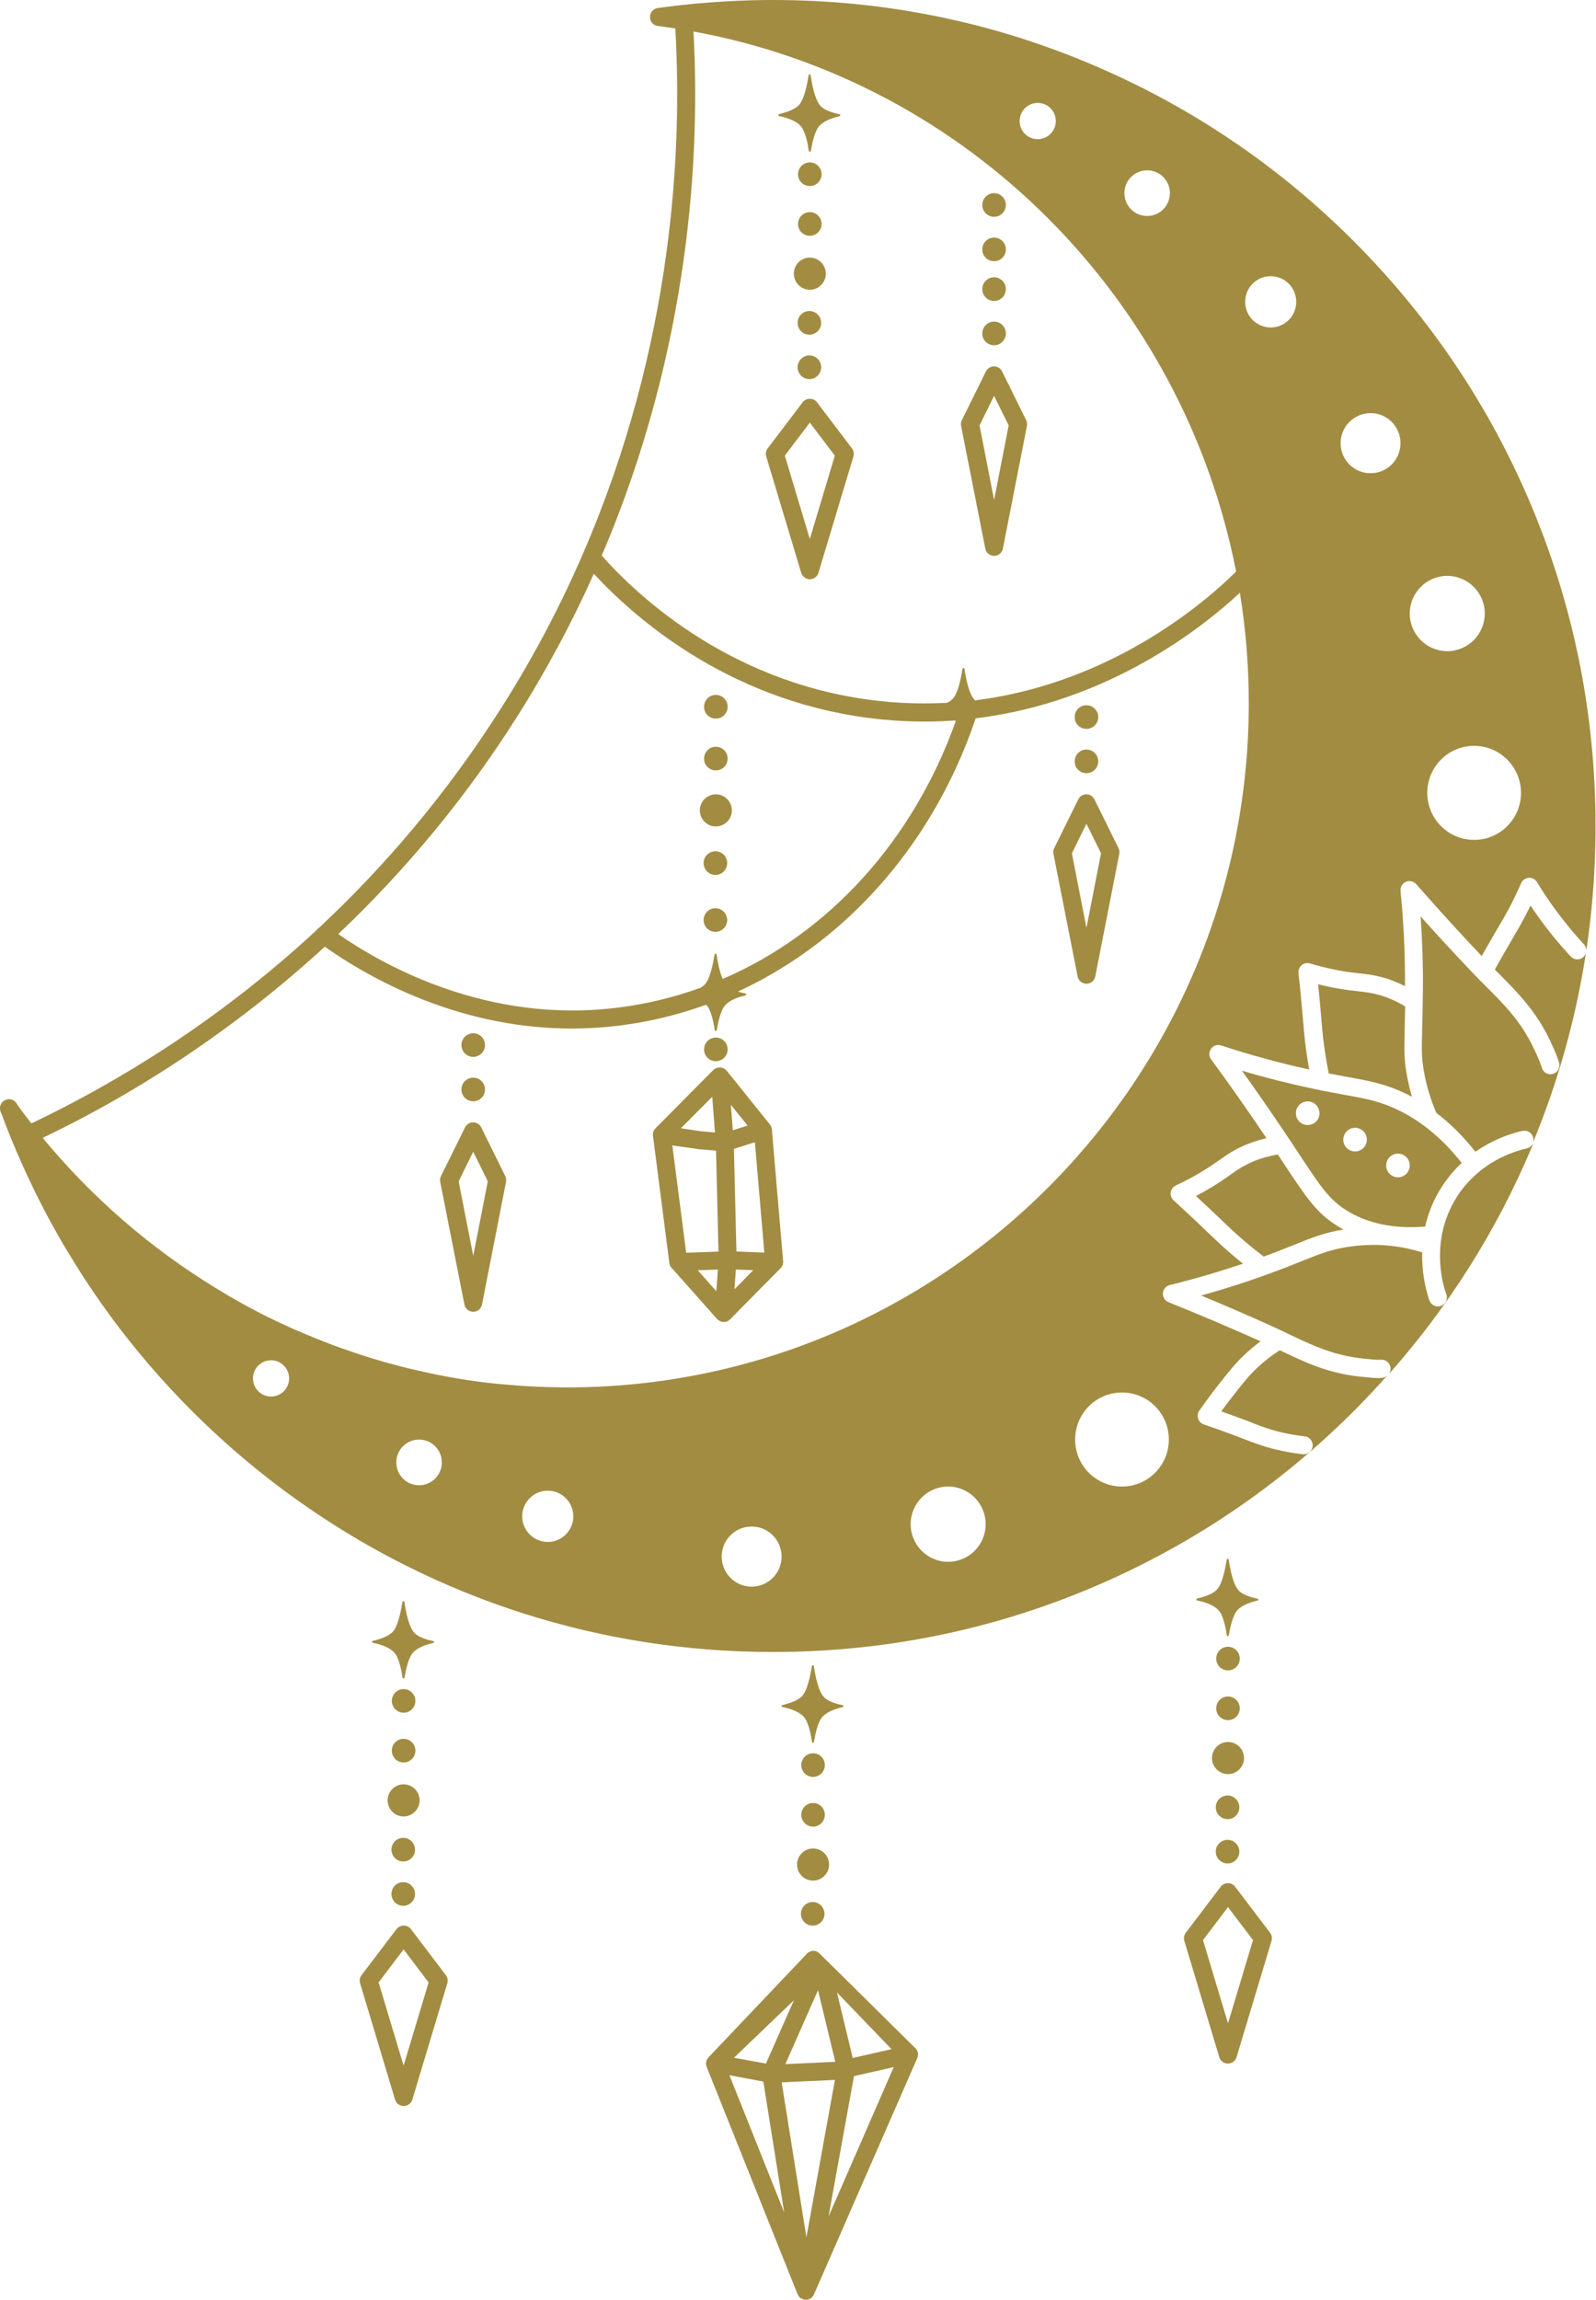 <svg width="59" height="85" viewBox="0 0 59 85" fill="none" xmlns="http://www.w3.org/2000/svg">
<g clip-path="url(#clip0_448_11510)">
<path d="M48.854 37.748C48.874 37.991 48.89 38.168 48.917 38.398C48.967 38.819 49.033 39.246 49.12 39.673C49.389 39.726 49.625 39.769 49.841 39.809C50.596 39.946 51.091 40.04 51.733 40.313C51.889 40.38 52.045 40.457 52.198 40.537C52.118 40.267 52.055 39.996 52.005 39.719C51.902 39.136 51.909 38.845 51.929 37.981C51.935 37.761 51.939 37.504 51.945 37.197C51.603 36.99 51.244 36.837 50.882 36.747C50.636 36.684 50.446 36.664 50.207 36.637C49.994 36.614 49.755 36.587 49.419 36.527C49.186 36.487 48.957 36.437 48.727 36.377C48.747 36.577 48.767 36.78 48.787 36.98C48.817 37.321 48.837 37.558 48.854 37.748Z" fill="#A28C41"/>
<path d="M51.467 40.927C50.895 40.68 50.453 40.6 49.718 40.467C49.392 40.407 49.02 40.34 48.561 40.243C47.673 40.056 46.786 39.833 45.911 39.573C46.443 40.316 46.962 41.064 47.464 41.811C47.67 42.115 47.85 42.388 48.009 42.632C48.824 43.863 49.126 44.323 49.764 44.727C50.549 45.224 51.533 45.427 52.683 45.334C52.78 44.914 52.939 44.477 53.192 44.04C53.441 43.613 53.731 43.266 54.036 42.982C53.288 42.031 52.424 41.337 51.467 40.927ZM48.342 41.581C48.099 41.581 47.906 41.384 47.906 41.144C47.906 40.9 48.102 40.707 48.342 40.707C48.584 40.707 48.777 40.904 48.777 41.144C48.78 41.384 48.584 41.581 48.342 41.581ZM50.094 42.558C49.851 42.558 49.658 42.361 49.658 42.121C49.658 41.878 49.854 41.684 50.094 41.684C50.336 41.684 50.529 41.881 50.529 42.121C50.529 42.361 50.333 42.558 50.094 42.558ZM51.679 43.513C51.437 43.513 51.244 43.316 51.244 43.075C51.244 42.832 51.44 42.638 51.679 42.638C51.922 42.638 52.115 42.835 52.115 43.075C52.115 43.319 51.919 43.513 51.679 43.513Z" fill="#A28C41"/>
<path d="M47.457 43.002C47.388 42.899 47.314 42.785 47.238 42.669C46.816 42.739 46.42 42.865 46.068 43.049C45.842 43.166 45.685 43.276 45.489 43.416C45.316 43.539 45.117 43.679 44.828 43.856C44.625 43.98 44.419 44.096 44.209 44.203C44.359 44.34 44.505 44.48 44.655 44.617C44.901 44.847 45.07 45.01 45.21 45.144C45.386 45.314 45.516 45.437 45.685 45.591C46.011 45.884 46.357 46.171 46.716 46.442C46.733 46.435 46.749 46.428 46.766 46.425C47.185 46.271 47.524 46.135 47.823 46.015C48.491 45.744 48.98 45.551 49.665 45.441C49.578 45.394 49.492 45.344 49.412 45.294C48.654 44.814 48.278 44.243 47.457 43.002Z" fill="#A28C41"/>
<path d="M0.638 40.83C0.605 40.747 0.542 40.687 0.465 40.654C0.462 40.654 0.462 40.654 0.459 40.65C0.442 40.644 0.426 40.637 0.406 40.633C0.399 40.633 0.392 40.633 0.386 40.63C0.372 40.627 0.356 40.623 0.342 40.623C0.332 40.623 0.319 40.623 0.309 40.627C0.299 40.627 0.289 40.627 0.279 40.63C0.259 40.633 0.236 40.64 0.216 40.647C0.196 40.654 0.18 40.663 0.16 40.673C0.153 40.677 0.15 40.68 0.143 40.687C0.133 40.694 0.123 40.7 0.113 40.71C0.106 40.717 0.1 40.72 0.093 40.727C0.086 40.733 0.08 40.74 0.073 40.75C0.066 40.757 0.06 40.767 0.053 40.774C0.05 40.777 0.05 40.78 0.047 40.787C0.023 40.827 0.007 40.87 0 40.917V40.92C0 40.934 0 40.95 0 40.967C0 40.98 0 40.997 0.003 41.01C0.003 41.01 0.003 41.01 0.003 41.014C0.01 41.06 0.023 41.104 0.047 41.144C0.509 42.395 1.054 43.613 1.672 44.79C1.672 44.794 1.676 44.794 1.676 44.797C1.762 44.964 1.852 45.127 1.942 45.291C1.945 45.297 1.951 45.307 1.955 45.314C2.041 45.471 2.131 45.631 2.221 45.788C2.231 45.804 2.241 45.818 2.247 45.834C2.334 45.984 2.42 46.131 2.51 46.278C2.527 46.305 2.54 46.328 2.557 46.352C2.64 46.488 2.723 46.625 2.809 46.762C2.832 46.798 2.856 46.832 2.876 46.869C2.955 46.995 3.035 47.119 3.115 47.246C3.145 47.292 3.178 47.342 3.211 47.389C3.285 47.499 3.358 47.609 3.431 47.719C3.477 47.786 3.521 47.849 3.567 47.916C3.63 48.006 3.694 48.1 3.757 48.19C3.82 48.276 3.883 48.363 3.946 48.453C3.996 48.52 4.043 48.59 4.092 48.657C4.205 48.81 4.322 48.964 4.438 49.117C6.297 51.542 8.497 53.667 10.981 55.439C16.14 59.115 22.224 61.057 28.571 61.057C32.677 61.057 36.663 60.25 40.413 58.658C44.036 57.12 47.288 54.919 50.084 52.116C50.499 51.699 50.901 51.269 51.294 50.828C51.237 50.885 51.157 50.925 51.071 50.929C51.014 50.932 50.971 50.932 50.928 50.932C50.805 50.932 50.712 50.922 50.513 50.902L50.34 50.885C50.336 50.885 50.333 50.885 50.326 50.885C49.096 50.762 48.229 50.345 47.311 49.904C47.311 49.904 47.311 49.904 47.308 49.904C47.002 50.101 46.716 50.325 46.46 50.568C46.151 50.862 45.945 51.125 45.572 51.602C45.426 51.786 45.286 51.976 45.147 52.163C45.38 52.246 45.612 52.33 45.845 52.416C46.071 52.5 46.231 52.563 46.357 52.613C46.526 52.68 46.639 52.723 46.789 52.773C47.195 52.91 47.627 53.007 48.072 53.067C48.126 53.074 48.179 53.08 48.232 53.087C48.415 53.107 48.544 53.274 48.525 53.454C48.505 53.624 48.362 53.751 48.195 53.751C48.182 53.751 48.172 53.751 48.159 53.748C47.903 53.718 47.654 53.678 47.407 53.627C47.121 53.568 46.846 53.494 46.576 53.404C46.41 53.347 46.284 53.301 46.111 53.234C45.985 53.184 45.828 53.124 45.606 53.04C45.24 52.904 44.867 52.77 44.502 52.647C44.402 52.613 44.326 52.533 44.292 52.433C44.259 52.333 44.276 52.223 44.336 52.136C44.558 51.816 44.798 51.496 45.04 51.185C45.423 50.698 45.652 50.408 45.995 50.081C46.184 49.901 46.387 49.734 46.6 49.574C45.489 49.077 44.346 48.59 43.199 48.13C43.066 48.076 42.979 47.943 42.989 47.796C42.999 47.653 43.102 47.529 43.242 47.496C44.153 47.272 45.06 47.005 45.951 46.705C45.699 46.505 45.456 46.298 45.223 46.088C45.044 45.925 44.914 45.801 44.731 45.628C44.592 45.494 44.425 45.334 44.183 45.104C43.92 44.857 43.651 44.607 43.385 44.363C43.302 44.286 43.262 44.176 43.278 44.066C43.295 43.956 43.368 43.859 43.468 43.813C43.807 43.656 44.143 43.479 44.462 43.282C44.735 43.115 44.921 42.985 45.087 42.869C45.296 42.722 45.476 42.592 45.745 42.455C46.078 42.285 46.437 42.155 46.819 42.068C46.164 41.094 45.476 40.113 44.771 39.152C44.685 39.035 44.685 38.875 44.771 38.759C44.858 38.642 45.007 38.592 45.144 38.639C46.207 38.989 47.301 39.289 48.398 39.529C48.335 39.179 48.282 38.825 48.242 38.478C48.215 38.238 48.199 38.055 48.179 37.808C48.162 37.618 48.142 37.384 48.112 37.05C48.079 36.687 48.039 36.323 48.002 35.966C47.989 35.856 48.036 35.746 48.119 35.673C48.205 35.599 48.322 35.576 48.428 35.609C48.784 35.716 49.153 35.806 49.525 35.873C49.838 35.93 50.067 35.953 50.267 35.976C50.523 36.003 50.742 36.03 51.031 36.103C51.34 36.18 51.643 36.297 51.939 36.447C51.945 35.276 51.892 34.095 51.773 32.931C51.759 32.787 51.839 32.65 51.972 32.59C52.105 32.533 52.258 32.567 52.354 32.677C53.145 33.581 53.96 34.475 54.775 35.336C54.947 35.029 55.12 34.729 55.29 34.435L55.4 34.252C55.539 34.018 55.639 33.848 55.772 33.598C55.938 33.284 56.091 32.964 56.231 32.644C56.281 32.53 56.39 32.453 56.513 32.443C56.64 32.433 56.756 32.497 56.819 32.603C57.022 32.941 57.245 33.271 57.474 33.588C57.667 33.851 57.87 34.108 58.079 34.362C58.232 34.545 58.392 34.725 58.551 34.899C58.678 35.032 58.668 35.246 58.535 35.369C58.402 35.496 58.189 35.486 58.066 35.352C58.029 35.312 57.993 35.269 57.953 35.229C57.59 34.832 57.248 34.412 56.935 33.981C56.816 33.815 56.696 33.644 56.58 33.471C56.507 33.618 56.434 33.764 56.357 33.911C56.217 34.172 56.108 34.358 55.971 34.592L55.865 34.775C55.662 35.119 55.459 35.476 55.26 35.836C55.303 35.88 55.346 35.926 55.39 35.966C56.091 36.67 56.753 37.334 57.275 38.405C57.291 38.438 57.308 38.468 57.321 38.502C57.507 38.902 57.56 39.039 57.634 39.272C57.687 39.449 57.59 39.636 57.414 39.689C57.238 39.743 57.052 39.646 56.999 39.469C56.992 39.449 56.985 39.429 56.979 39.409C56.922 39.236 56.872 39.115 56.716 38.782C56.237 37.761 55.626 37.147 54.914 36.437C54.735 36.257 54.548 36.07 54.362 35.873C53.744 35.222 53.126 34.552 52.517 33.871C52.58 34.782 52.61 35.703 52.6 36.61C52.594 37.211 52.584 37.651 52.574 38.005C52.554 38.839 52.547 39.089 52.64 39.609C52.733 40.13 52.886 40.64 53.096 41.13C53.614 41.524 54.096 42.005 54.542 42.568C55.154 42.141 55.752 41.934 56.101 41.841C56.171 41.821 56.234 41.808 56.284 41.798C56.463 41.758 56.64 41.874 56.679 42.055C56.693 42.118 56.686 42.181 56.666 42.238C58.202 38.525 58.983 34.589 58.983 30.532C58.983 26.412 58.179 22.412 56.593 18.649C55.06 15.012 52.866 11.75 50.074 8.944C47.281 6.142 44.026 3.94 40.403 2.402C36.669 0.807 32.683 0 28.577 0C27.464 0 26.347 0.063 25.24 0.183H25.236C25.233 0.183 25.23 0.183 25.23 0.183C24.924 0.217 24.615 0.254 24.312 0.297C24.305 0.297 24.299 0.3 24.289 0.304C24.279 0.307 24.269 0.307 24.259 0.31C24.256 0.31 24.252 0.314 24.249 0.314C24.242 0.317 24.232 0.32 24.226 0.324C24.219 0.327 24.216 0.327 24.209 0.33C24.206 0.334 24.202 0.334 24.199 0.337C24.189 0.344 24.179 0.35 24.169 0.357H24.166C24.159 0.364 24.152 0.367 24.146 0.374C24.136 0.38 24.129 0.39 24.119 0.397C24.113 0.404 24.106 0.41 24.103 0.417C24.103 0.417 24.103 0.417 24.103 0.42C24.096 0.43 24.089 0.437 24.083 0.447C24.079 0.454 24.073 0.46 24.069 0.467L24.066 0.47C24.059 0.48 24.056 0.49 24.053 0.5C24.049 0.51 24.046 0.52 24.043 0.53C24.04 0.54 24.036 0.554 24.036 0.564C24.036 0.57 24.033 0.577 24.033 0.584C24.033 0.587 24.033 0.59 24.033 0.594C24.033 0.604 24.033 0.617 24.033 0.627C24.033 0.637 24.033 0.651 24.033 0.664C24.033 0.667 24.033 0.671 24.033 0.674C24.033 0.681 24.036 0.687 24.036 0.694C24.036 0.701 24.04 0.707 24.04 0.714C24.04 0.721 24.043 0.724 24.043 0.731C24.046 0.741 24.049 0.751 24.053 0.761C24.056 0.771 24.063 0.781 24.066 0.791C24.073 0.801 24.079 0.811 24.086 0.821C24.093 0.827 24.096 0.837 24.103 0.844L24.106 0.847C24.113 0.854 24.119 0.864 24.126 0.871C24.129 0.874 24.133 0.877 24.139 0.881C24.143 0.884 24.146 0.887 24.146 0.887C24.152 0.891 24.159 0.897 24.166 0.901C24.169 0.904 24.172 0.904 24.176 0.907C24.179 0.911 24.183 0.911 24.186 0.914C24.189 0.917 24.196 0.921 24.199 0.921C24.206 0.924 24.212 0.927 24.219 0.931C24.222 0.934 24.229 0.934 24.232 0.937C24.236 0.937 24.236 0.941 24.239 0.941C24.246 0.944 24.252 0.947 24.259 0.947C24.269 0.951 24.279 0.954 24.292 0.954H24.296C24.302 0.954 24.309 0.957 24.315 0.957C24.532 0.984 24.748 1.018 24.964 1.051C25.216 5.361 24.937 12.64 21.556 20.45V20.453C20.742 22.335 19.748 24.247 18.537 26.155C16.483 29.394 14.172 32.066 11.819 34.268C11.779 34.292 11.742 34.322 11.716 34.362C11.712 34.365 11.712 34.368 11.709 34.372C8.015 37.798 4.222 40.063 1.16 41.521C0.981 41.294 0.808 41.064 0.638 40.83ZM56.227 29.304C56.227 30.265 55.453 31.042 54.495 31.042C53.538 31.042 52.763 30.265 52.763 29.304C52.763 28.343 53.538 27.566 54.495 27.566C55.449 27.566 56.227 28.343 56.227 29.304ZM53.501 21.284C54.266 21.284 54.888 21.908 54.888 22.675C54.888 23.443 54.266 24.067 53.501 24.067C52.737 24.067 52.115 23.443 52.115 22.675C52.115 21.908 52.737 21.284 53.501 21.284ZM50.666 15.269C51.277 15.269 51.773 15.766 51.773 16.38C51.773 16.994 51.277 17.491 50.666 17.491C50.054 17.491 49.558 16.994 49.558 16.38C49.558 15.766 50.057 15.269 50.666 15.269ZM10.02 51.616C9.651 51.616 9.352 51.316 9.352 50.945C9.352 50.575 9.651 50.275 10.02 50.275C10.389 50.275 10.688 50.575 10.688 50.945C10.688 51.316 10.389 51.616 10.02 51.616ZM15.492 54.895C15.027 54.895 14.651 54.518 14.651 54.051C14.651 53.584 15.027 53.207 15.492 53.207C15.958 53.207 16.333 53.584 16.333 54.051C16.333 54.515 15.958 54.895 15.492 54.895ZM20.25 56.99C19.728 56.99 19.305 56.567 19.305 56.043C19.305 55.519 19.728 55.095 20.25 55.095C20.771 55.095 21.194 55.519 21.194 56.043C21.194 56.563 20.771 56.99 20.25 56.99ZM27.786 58.642C27.174 58.642 26.679 58.145 26.679 57.531C26.679 56.917 27.174 56.42 27.786 56.42C28.398 56.42 28.893 56.917 28.893 57.531C28.893 58.145 28.398 58.642 27.786 58.642ZM35.05 57.724C34.286 57.724 33.664 57.1 33.664 56.333C33.664 55.566 34.286 54.942 35.05 54.942C35.815 54.942 36.437 55.566 36.437 56.333C36.437 57.104 35.815 57.724 35.05 57.724ZM43.209 53.204C43.209 54.165 42.434 54.942 41.477 54.942C40.519 54.942 39.745 54.165 39.745 53.204C39.745 52.243 40.519 51.466 41.477 51.466C42.434 51.466 43.209 52.243 43.209 53.204ZM46.975 10.208C47.497 10.208 47.919 10.632 47.919 11.156C47.919 11.68 47.497 12.103 46.975 12.103C46.453 12.103 46.031 11.68 46.031 11.156C46.028 10.632 46.453 10.208 46.975 10.208ZM42.407 6.295C42.873 6.295 43.248 6.672 43.248 7.139C43.248 7.606 42.873 7.983 42.407 7.983C41.942 7.983 41.566 7.606 41.566 7.139C41.566 6.672 41.942 6.295 42.407 6.295ZM38.361 3.803C38.73 3.803 39.03 4.103 39.03 4.474C39.03 4.844 38.73 5.144 38.361 5.144C37.992 5.144 37.693 4.844 37.693 4.474C37.693 4.103 37.992 3.803 38.361 3.803ZM25.635 1.164C35.828 3.029 43.734 11.082 45.695 21.124C44.711 22.105 41.211 25.241 36.044 25.885C35.812 25.661 35.705 25.057 35.655 24.72C35.649 24.68 35.589 24.677 35.582 24.72C35.526 25.057 35.416 25.648 35.2 25.848C35.147 25.898 35.084 25.938 35.01 25.975C34.272 26.015 33.504 26.005 32.71 25.928C27.181 25.398 23.634 22.098 22.244 20.534C25.566 12.764 25.878 5.528 25.635 1.164ZM19.099 26.515C20.223 24.74 21.167 22.962 21.952 21.207C23.524 22.905 27.141 26.068 32.647 26.595C33.165 26.645 33.674 26.669 34.173 26.669C34.558 26.669 34.937 26.655 35.31 26.629C35.316 26.639 35.323 26.649 35.33 26.659C33.744 31.102 30.619 34.502 26.716 36.183C26.593 35.906 26.526 35.523 26.49 35.279C26.483 35.239 26.423 35.236 26.416 35.279C26.36 35.616 26.25 36.206 26.034 36.407C25.994 36.443 25.948 36.477 25.898 36.507C24.904 36.867 23.867 37.117 22.796 37.247C18.029 37.834 14.202 35.703 12.504 34.522C15.03 32.13 17.238 29.451 19.099 26.515ZM9.186 37.364C10.163 36.61 11.107 35.816 12.008 34.989C13.115 35.773 14.362 36.447 15.632 36.944C17.454 37.658 19.302 38.015 21.144 38.015C21.722 38.015 22.301 37.978 22.879 37.908C23.983 37.771 25.063 37.511 26.104 37.134C26.107 37.137 26.111 37.137 26.111 37.141C26.29 37.327 26.38 37.788 26.423 38.075C26.43 38.115 26.49 38.118 26.496 38.075C26.546 37.788 26.639 37.327 26.822 37.137C27.015 36.937 27.347 36.84 27.557 36.79C27.593 36.78 27.593 36.727 27.557 36.72C27.477 36.704 27.377 36.68 27.281 36.647C28.611 36.033 29.864 35.222 31.004 34.228C33.298 32.23 35.047 29.578 36.068 26.549C41.001 25.951 44.482 23.169 45.835 21.908C46.051 23.239 46.164 24.6 46.164 25.988C46.164 39.933 34.857 51.279 20.961 51.279C20.835 51.279 20.712 51.279 20.585 51.276C20.549 51.276 20.512 51.272 20.476 51.272C20.389 51.269 20.299 51.269 20.213 51.266C20.16 51.266 20.107 51.262 20.053 51.259C19.984 51.255 19.91 51.256 19.841 51.252C19.781 51.249 19.724 51.245 19.665 51.242C19.598 51.239 19.535 51.236 19.468 51.232C19.402 51.229 19.335 51.222 19.269 51.219C19.212 51.215 19.152 51.212 19.096 51.206C19.026 51.199 18.956 51.192 18.883 51.189C18.83 51.185 18.777 51.179 18.724 51.175C18.651 51.169 18.577 51.162 18.504 51.156C18.454 51.149 18.404 51.145 18.355 51.142C18.285 51.135 18.212 51.125 18.142 51.119C18.089 51.112 18.039 51.109 17.986 51.102C17.912 51.092 17.843 51.082 17.77 51.075C17.72 51.069 17.67 51.062 17.617 51.055C17.54 51.045 17.467 51.035 17.39 51.022C17.344 51.015 17.297 51.009 17.247 51.002C17.171 50.992 17.095 50.979 17.018 50.965C16.972 50.959 16.928 50.952 16.882 50.942C16.805 50.929 16.726 50.915 16.649 50.902C16.606 50.895 16.563 50.889 16.52 50.879C16.44 50.865 16.357 50.849 16.277 50.832C16.237 50.825 16.197 50.819 16.157 50.809C16.074 50.792 15.991 50.775 15.904 50.755C15.868 50.748 15.831 50.742 15.795 50.732C15.712 50.715 15.625 50.695 15.542 50.675C15.505 50.668 15.472 50.658 15.436 50.652C15.349 50.632 15.266 50.612 15.18 50.592C15.146 50.582 15.11 50.575 15.077 50.568C14.99 50.545 14.9 50.525 14.814 50.502C14.784 50.495 14.751 50.485 14.721 50.478C14.631 50.455 14.541 50.431 14.452 50.405C14.422 50.398 14.392 50.388 14.365 50.382C14.275 50.355 14.182 50.331 14.093 50.305C14.066 50.298 14.039 50.288 14.013 50.281C13.92 50.255 13.83 50.228 13.737 50.198C13.71 50.191 13.687 50.181 13.66 50.175C13.567 50.145 13.474 50.115 13.378 50.085C13.354 50.078 13.331 50.071 13.308 50.061C13.215 50.031 13.118 49.998 13.025 49.968C13.002 49.961 12.982 49.955 12.959 49.944C12.863 49.911 12.766 49.878 12.67 49.844C12.65 49.838 12.63 49.831 12.61 49.824C12.513 49.791 12.417 49.754 12.321 49.718C12.304 49.711 12.284 49.704 12.267 49.698C12.168 49.661 12.071 49.624 11.972 49.584C11.955 49.578 11.938 49.571 11.922 49.564C11.822 49.524 11.726 49.487 11.626 49.447C11.609 49.441 11.596 49.434 11.579 49.427C11.479 49.387 11.38 49.344 11.28 49.304C11.267 49.297 11.254 49.294 11.24 49.287C11.137 49.244 11.037 49.2 10.938 49.157C10.928 49.154 10.914 49.147 10.904 49.144C10.801 49.1 10.702 49.054 10.602 49.007C10.592 49.004 10.582 48.997 10.572 48.994C10.469 48.947 10.366 48.897 10.263 48.85C10.256 48.847 10.246 48.844 10.239 48.84C10.136 48.79 10.033 48.74 9.93 48.69C9.924 48.687 9.917 48.683 9.907 48.68C9.804 48.63 9.701 48.577 9.598 48.523C9.591 48.52 9.585 48.517 9.581 48.513C9.478 48.46 9.372 48.407 9.269 48.35C9.265 48.346 9.259 48.346 9.255 48.343C9.149 48.286 9.046 48.23 8.943 48.173C8.94 48.17 8.936 48.17 8.933 48.166C8.827 48.11 8.723 48.05 8.62 47.989C8.617 47.989 8.614 47.986 8.614 47.986C8.507 47.926 8.404 47.866 8.301 47.803L8.298 47.799C8.192 47.736 8.089 47.676 7.982 47.609C5.579 46.145 3.408 44.273 1.579 42.055C4.255 40.774 6.809 39.196 9.186 37.364Z" fill="#A28C41"/>
<path d="M56.44 42.445C56.304 42.475 56.061 42.538 55.769 42.658C55.449 42.789 55.07 42.989 54.701 43.289C54.698 43.292 54.698 43.296 54.695 43.296C54.695 43.296 54.691 43.296 54.691 43.299C54.362 43.569 54.036 43.919 53.774 44.373C53.166 45.417 53.182 46.468 53.292 47.145C53.348 47.489 53.431 47.739 53.468 47.839C53.531 48.013 53.441 48.203 53.269 48.266C53.232 48.28 53.192 48.286 53.156 48.286C53.019 48.286 52.893 48.203 52.843 48.066C52.826 48.026 52.806 47.963 52.783 47.879C52.69 47.569 52.557 46.992 52.574 46.288C51.939 46.091 51.018 45.904 49.828 46.085C49.189 46.181 48.747 46.358 48.079 46.628C47.776 46.752 47.431 46.889 47.002 47.045C46.151 47.359 45.28 47.639 44.402 47.883C45.246 48.23 46.081 48.593 46.899 48.96C47.145 49.07 47.384 49.184 47.614 49.294C48.518 49.728 49.299 50.101 50.419 50.215L50.592 50.231C50.752 50.248 50.825 50.255 50.901 50.258C50.948 50.258 50.995 50.258 51.061 50.255C51.244 50.248 51.4 50.392 51.407 50.575C51.41 50.662 51.38 50.739 51.33 50.802C53.544 48.306 55.323 45.491 56.623 42.408C56.646 42.355 56.666 42.305 56.686 42.252C56.63 42.348 56.547 42.422 56.44 42.445Z" fill="#A28C41"/>
<path d="M46.49 59.089C46.294 59.049 46.001 58.969 45.828 58.822C45.586 58.612 45.472 57.988 45.423 57.644C45.416 57.604 45.356 57.601 45.349 57.644C45.293 57.981 45.183 58.572 44.967 58.772C44.788 58.938 44.465 59.032 44.256 59.082C44.219 59.092 44.219 59.145 44.256 59.152C44.478 59.199 44.841 59.295 45.04 59.506C45.22 59.693 45.31 60.153 45.353 60.44C45.359 60.48 45.419 60.483 45.426 60.44C45.476 60.153 45.569 59.693 45.752 59.502C45.944 59.302 46.277 59.205 46.486 59.155C46.53 59.152 46.53 59.095 46.49 59.089Z" fill="#A28C41"/>
<path d="M45.38 66.361C45.137 66.361 44.944 66.558 44.944 66.798C44.944 67.042 45.14 67.235 45.38 67.235C45.622 67.235 45.815 67.039 45.815 66.798C45.815 66.558 45.619 66.361 45.38 66.361Z" fill="#A28C41"/>
<path d="M45.38 67.999C45.137 67.999 44.944 68.196 44.944 68.436C44.944 68.68 45.14 68.873 45.38 68.873C45.622 68.873 45.815 68.677 45.815 68.436C45.815 68.196 45.619 67.999 45.38 67.999Z" fill="#A28C41"/>
<path d="M45.396 64.383C45.07 64.383 44.804 64.65 44.804 64.977C44.804 65.304 45.07 65.571 45.396 65.571C45.722 65.571 45.988 65.304 45.988 64.977C45.988 64.65 45.722 64.383 45.396 64.383Z" fill="#A28C41"/>
<path d="M45.396 63.576C45.639 63.576 45.831 63.379 45.831 63.139C45.831 62.895 45.635 62.702 45.396 62.702C45.153 62.702 44.961 62.898 44.961 63.139C44.957 63.379 45.153 63.576 45.396 63.576Z" fill="#A28C41"/>
<path d="M45.396 61.737C45.639 61.737 45.831 61.541 45.831 61.3C45.831 61.057 45.635 60.864 45.396 60.864C45.153 60.864 44.961 61.06 44.961 61.3C44.957 61.541 45.153 61.737 45.396 61.737Z" fill="#A28C41"/>
<path d="M31.154 63.025C30.958 62.985 30.662 62.905 30.492 62.758C30.25 62.548 30.137 61.924 30.087 61.581C30.08 61.541 30.02 61.537 30.014 61.581C29.957 61.918 29.847 62.508 29.631 62.708C29.452 62.875 29.129 62.968 28.92 63.019C28.883 63.029 28.883 63.082 28.92 63.089C29.142 63.135 29.505 63.232 29.704 63.442C29.884 63.629 29.974 64.09 30.017 64.376C30.023 64.416 30.083 64.42 30.09 64.376C30.14 64.09 30.233 63.629 30.416 63.439C30.609 63.242 30.941 63.142 31.151 63.092C31.194 63.089 31.194 63.032 31.154 63.025Z" fill="#A28C41"/>
<path d="M30.043 70.298C29.801 70.298 29.608 70.495 29.608 70.735C29.608 70.975 29.804 71.172 30.043 71.172C30.286 71.172 30.479 70.975 30.479 70.735C30.479 70.495 30.283 70.298 30.043 70.298Z" fill="#A28C41"/>
<path d="M30.057 68.32C29.731 68.32 29.465 68.587 29.465 68.913C29.465 69.24 29.731 69.507 30.057 69.507C30.383 69.507 30.649 69.24 30.649 68.913C30.649 68.587 30.383 68.32 30.057 68.32Z" fill="#A28C41"/>
<path d="M30.057 67.512C30.299 67.512 30.492 67.315 30.492 67.075C30.492 66.832 30.296 66.638 30.057 66.638C29.814 66.638 29.621 66.835 29.621 67.075C29.621 67.315 29.817 67.512 30.057 67.512Z" fill="#A28C41"/>
<path d="M30.057 65.674C30.299 65.674 30.492 65.477 30.492 65.237C30.492 64.993 30.296 64.8 30.057 64.8C29.814 64.8 29.621 64.997 29.621 65.237C29.621 65.477 29.817 65.674 30.057 65.674Z" fill="#A28C41"/>
<path d="M46.952 71.436L45.659 69.731C45.596 69.647 45.499 69.601 45.393 69.601C45.29 69.601 45.19 69.651 45.127 69.731L43.834 71.436C43.77 71.519 43.751 71.632 43.781 71.732L45.074 76.033C45.117 76.173 45.247 76.269 45.393 76.269C45.539 76.269 45.669 76.173 45.712 76.033L47.005 71.732C47.035 71.632 47.015 71.519 46.952 71.436ZM45.396 74.782L44.472 71.706L45.396 70.485L46.32 71.706L45.396 74.782Z" fill="#A28C41"/>
<path d="M16.018 60.653C15.822 60.613 15.526 60.533 15.356 60.386C15.113 60.176 15 59.552 14.95 59.209C14.944 59.169 14.884 59.165 14.877 59.209C14.821 59.546 14.711 60.136 14.495 60.336C14.316 60.503 13.993 60.597 13.784 60.647C13.747 60.657 13.747 60.71 13.784 60.717C14.006 60.763 14.369 60.86 14.568 61.07C14.748 61.257 14.837 61.718 14.881 62.004C14.887 62.044 14.947 62.048 14.954 62.004C15.004 61.718 15.097 61.257 15.28 61.067C15.472 60.87 15.805 60.77 16.014 60.72C16.058 60.717 16.058 60.663 16.018 60.653Z" fill="#A28C41"/>
<path d="M14.907 67.926C14.664 67.926 14.471 68.123 14.471 68.363C14.471 68.606 14.668 68.8 14.907 68.8C15.15 68.8 15.342 68.603 15.342 68.363C15.342 68.123 15.146 67.926 14.907 67.926Z" fill="#A28C41"/>
<path d="M14.907 69.564C14.664 69.564 14.471 69.761 14.471 70.001C14.471 70.245 14.668 70.438 14.907 70.438C15.15 70.438 15.342 70.241 15.342 70.001C15.342 69.761 15.146 69.564 14.907 69.564Z" fill="#A28C41"/>
<path d="M14.92 65.948C14.595 65.948 14.329 66.215 14.329 66.541C14.329 66.868 14.595 67.135 14.92 67.135C15.246 67.135 15.512 66.868 15.512 66.541C15.512 66.215 15.249 65.948 14.92 65.948Z" fill="#A28C41"/>
<path d="M14.92 65.14C15.163 65.14 15.356 64.944 15.356 64.703C15.356 64.46 15.16 64.266 14.92 64.266C14.678 64.266 14.485 64.463 14.485 64.703C14.485 64.947 14.681 65.14 14.92 65.14Z" fill="#A28C41"/>
<path d="M14.92 63.302C15.163 63.302 15.356 63.105 15.356 62.865C15.356 62.622 15.16 62.428 14.92 62.428C14.678 62.428 14.485 62.625 14.485 62.865C14.485 63.105 14.681 63.302 14.92 63.302Z" fill="#A28C41"/>
<path d="M13.311 73.3L14.604 77.6C14.648 77.741 14.777 77.837 14.924 77.837C15.07 77.837 15.2 77.741 15.243 77.6L16.536 73.3C16.566 73.197 16.546 73.087 16.483 73.003L15.19 71.299C15.126 71.215 15.03 71.169 14.924 71.169C14.821 71.169 14.721 71.219 14.658 71.299L13.364 73.003C13.301 73.087 13.281 73.197 13.311 73.3ZM14.92 72.049L15.845 73.27L14.92 76.346L13.996 73.27L14.92 72.049Z" fill="#A28C41"/>
<path d="M33.91 76.063C33.91 76.059 33.913 76.056 33.913 76.053C33.92 76.036 33.923 76.023 33.926 76.006C33.926 75.999 33.93 75.996 33.93 75.989C33.933 75.973 33.933 75.959 33.936 75.942C33.936 75.939 33.936 75.936 33.936 75.933C33.936 75.912 33.936 75.896 33.933 75.876C33.933 75.873 33.93 75.866 33.93 75.862C33.926 75.849 33.923 75.832 33.916 75.819C33.913 75.812 33.913 75.809 33.91 75.802C33.903 75.786 33.893 75.769 33.883 75.752C33.883 75.749 33.88 75.746 33.877 75.746C33.87 75.736 33.863 75.726 33.857 75.719C33.853 75.716 33.85 75.712 33.843 75.706C33.84 75.702 33.84 75.702 33.837 75.699L30.299 72.203C30.296 72.2 30.293 72.2 30.293 72.196C30.283 72.186 30.27 72.176 30.259 72.166C30.256 72.163 30.25 72.159 30.246 72.156C30.23 72.146 30.213 72.136 30.196 72.129C30.196 72.129 30.193 72.129 30.193 72.126C30.176 72.119 30.157 72.113 30.14 72.109C30.133 72.109 30.127 72.106 30.12 72.106C30.11 72.106 30.103 72.103 30.093 72.103C30.09 72.103 30.083 72.103 30.08 72.103C30.073 72.103 30.067 72.103 30.06 72.103C30.047 72.103 30.034 72.103 30.023 72.106C30.017 72.106 30.01 72.109 30.004 72.109C29.99 72.113 29.977 72.116 29.964 72.119C29.957 72.123 29.954 72.123 29.947 72.126C29.93 72.133 29.914 72.143 29.897 72.153C29.89 72.156 29.887 72.159 29.881 72.163C29.867 72.169 29.857 72.18 29.847 72.189C29.844 72.193 29.841 72.193 29.841 72.196L26.204 76.026L26.2 76.029C26.194 76.036 26.184 76.046 26.177 76.056C26.174 76.059 26.17 76.066 26.167 76.069C26.164 76.073 26.16 76.079 26.157 76.083C26.147 76.099 26.137 76.116 26.131 76.133C26.131 76.136 26.127 76.139 26.127 76.139C26.12 76.156 26.117 76.169 26.111 76.186C26.111 76.193 26.107 76.196 26.107 76.203C26.104 76.219 26.101 76.24 26.101 76.256C26.101 76.256 26.101 76.256 26.101 76.26C26.101 76.279 26.101 76.296 26.104 76.316C26.104 76.323 26.107 76.326 26.107 76.333C26.111 76.35 26.114 76.363 26.12 76.38C26.12 76.383 26.124 76.386 26.124 76.39V76.393L29.485 84.796C29.488 84.806 29.495 84.817 29.498 84.823C29.502 84.826 29.502 84.833 29.505 84.837C29.515 84.853 29.525 84.867 29.535 84.88C29.538 84.883 29.538 84.883 29.541 84.887C29.551 84.897 29.561 84.907 29.571 84.917C29.575 84.92 29.581 84.923 29.585 84.927C29.595 84.933 29.605 84.94 29.615 84.947C29.621 84.95 29.625 84.953 29.631 84.957C29.641 84.963 29.651 84.967 29.661 84.97C29.668 84.973 29.674 84.977 29.681 84.977C29.691 84.98 29.704 84.983 29.718 84.987C29.724 84.987 29.728 84.99 29.734 84.99C29.751 84.993 29.771 84.997 29.788 84.997C29.794 84.997 29.801 84.997 29.804 84.997C29.821 84.997 29.837 84.993 29.854 84.99C29.861 84.99 29.864 84.987 29.871 84.987C29.881 84.983 29.894 84.98 29.904 84.977C29.91 84.973 29.917 84.973 29.92 84.97C29.93 84.967 29.94 84.96 29.95 84.957C29.957 84.953 29.96 84.95 29.967 84.947C29.977 84.94 29.987 84.933 29.997 84.927C30 84.923 30.004 84.92 30.007 84.917C30.02 84.907 30.03 84.893 30.044 84.88C30.047 84.877 30.047 84.877 30.047 84.873C30.057 84.863 30.063 84.85 30.07 84.837C30.073 84.83 30.077 84.826 30.08 84.82C30.083 84.813 30.087 84.806 30.09 84.8L33.91 76.063ZM32.956 75.736L31.523 76.063L30.941 73.641L32.956 75.736ZM30.24 73.557L30.878 76.203L29.033 76.29L30.24 73.557ZM29.349 73.928L28.315 76.269L27.134 76.053L29.349 73.928ZM26.965 76.7L28.218 76.933L28.99 81.774L26.965 76.7ZM29.811 82.688L28.896 76.963L30.865 76.873L29.811 82.688ZM30.629 81.921L31.569 76.733L33.039 76.4L30.629 81.921Z" fill="#A28C41"/>
<path d="M26.447 31.463C26.204 31.463 26.011 31.659 26.011 31.9C26.011 32.143 26.207 32.337 26.447 32.337C26.689 32.337 26.882 32.14 26.882 31.9C26.882 31.659 26.689 31.463 26.447 31.463Z" fill="#A28C41"/>
<path d="M26.447 33.568C26.204 33.568 26.011 33.764 26.011 34.005C26.011 34.248 26.207 34.442 26.447 34.442C26.689 34.442 26.882 34.245 26.882 34.005C26.882 33.764 26.689 33.568 26.447 33.568Z" fill="#A28C41"/>
<path d="M26.463 30.545C26.789 30.545 27.055 30.278 27.055 29.951C27.055 29.624 26.789 29.358 26.463 29.358C26.137 29.358 25.871 29.624 25.871 29.951C25.871 30.278 26.134 30.545 26.463 30.545Z" fill="#A28C41"/>
<path d="M26.463 28.474C26.706 28.474 26.899 28.277 26.899 28.037C26.899 27.793 26.703 27.599 26.463 27.599C26.221 27.599 26.028 27.796 26.028 28.037C26.024 28.277 26.221 28.474 26.463 28.474Z" fill="#A28C41"/>
<path d="M26.463 26.559C26.706 26.559 26.899 26.362 26.899 26.122C26.899 25.878 26.703 25.684 26.463 25.684C26.221 25.684 26.028 25.881 26.028 26.122C26.024 26.365 26.221 26.559 26.463 26.559Z" fill="#A28C41"/>
<path d="M26.463 39.222C26.706 39.222 26.899 39.026 26.899 38.785C26.899 38.542 26.703 38.348 26.463 38.348C26.221 38.348 26.028 38.545 26.028 38.785C26.024 39.026 26.221 39.222 26.463 39.222Z" fill="#A28C41"/>
<path d="M24.139 41.978L24.744 46.682C24.744 46.688 24.748 46.699 24.748 46.705C24.748 46.712 24.751 46.718 24.751 46.725C24.754 46.742 24.761 46.755 24.768 46.769C24.771 46.779 24.778 46.788 24.781 46.799C24.788 46.809 24.791 46.819 24.798 46.825C24.804 46.835 24.811 46.842 24.817 46.849C24.821 46.852 24.824 46.855 24.828 46.859L26.506 48.747C26.51 48.75 26.513 48.75 26.513 48.754C26.516 48.757 26.516 48.76 26.52 48.764C26.526 48.77 26.533 48.777 26.543 48.78C26.55 48.787 26.56 48.794 26.566 48.8C26.576 48.807 26.59 48.813 26.603 48.82C26.609 48.824 26.616 48.83 26.626 48.834C26.639 48.84 26.656 48.844 26.669 48.847C26.676 48.85 26.683 48.85 26.689 48.854C26.706 48.857 26.719 48.857 26.736 48.86C26.742 48.86 26.749 48.86 26.756 48.86C26.776 48.86 26.796 48.857 26.816 48.854C26.822 48.854 26.829 48.85 26.835 48.85C26.846 48.847 26.855 48.847 26.862 48.844C26.865 48.844 26.869 48.84 26.872 48.84C26.879 48.837 26.885 48.834 26.889 48.834C26.902 48.827 26.915 48.82 26.925 48.814C26.929 48.81 26.935 48.807 26.939 48.803C26.955 48.794 26.972 48.78 26.985 48.767C26.985 48.767 26.985 48.767 26.988 48.764L28.854 46.875C28.857 46.872 28.86 46.865 28.863 46.862C28.867 46.859 28.87 46.852 28.877 46.849C28.887 46.835 28.893 46.825 28.903 46.812C28.907 46.809 28.907 46.805 28.91 46.802C28.92 46.785 28.927 46.769 28.933 46.748C28.937 46.745 28.937 46.739 28.937 46.732C28.94 46.718 28.943 46.702 28.947 46.688C28.947 46.682 28.95 46.675 28.95 46.672C28.953 46.652 28.953 46.632 28.95 46.612L28.534 41.744V41.741C28.531 41.721 28.528 41.704 28.524 41.684C28.524 41.681 28.524 41.678 28.521 41.674C28.514 41.658 28.508 41.638 28.501 41.624C28.498 41.621 28.498 41.618 28.494 41.611C28.484 41.594 28.474 41.578 28.465 41.564L26.869 39.579C26.862 39.569 26.852 39.563 26.846 39.556C26.839 39.549 26.832 39.539 26.822 39.533C26.812 39.523 26.802 39.516 26.789 39.509C26.782 39.506 26.776 39.499 26.766 39.496C26.756 39.489 26.742 39.486 26.732 39.479C26.723 39.476 26.716 39.472 26.706 39.469C26.696 39.466 26.683 39.462 26.673 39.462C26.663 39.459 26.649 39.459 26.639 39.456C26.636 39.456 26.629 39.453 26.626 39.453C26.619 39.453 26.613 39.453 26.606 39.453C26.599 39.453 26.59 39.453 26.583 39.453C26.576 39.453 26.573 39.456 26.566 39.456C26.556 39.456 26.55 39.459 26.54 39.459C26.526 39.462 26.51 39.466 26.496 39.469C26.49 39.472 26.483 39.476 26.473 39.479C26.46 39.486 26.447 39.492 26.433 39.499C26.427 39.503 26.42 39.509 26.41 39.513C26.4 39.519 26.39 39.529 26.38 39.539C26.377 39.543 26.37 39.546 26.367 39.549L24.232 41.701C24.222 41.711 24.216 41.718 24.209 41.728C24.206 41.731 24.206 41.731 24.203 41.734C24.192 41.751 24.183 41.764 24.173 41.781C24.169 41.784 24.169 41.791 24.166 41.794C24.159 41.808 24.156 41.821 24.149 41.834C24.149 41.841 24.146 41.844 24.146 41.851C24.143 41.868 24.139 41.888 24.136 41.908C24.136 41.911 24.136 41.914 24.136 41.921C24.136 41.938 24.136 41.955 24.136 41.971C24.139 41.975 24.139 41.975 24.139 41.978ZM27.151 47.653L27.204 46.922L27.846 46.945L27.151 47.653ZM28.255 46.295L27.224 46.255L27.131 42.462L27.906 42.215L28.255 46.295ZM27.637 41.601L27.091 41.774L27.018 40.834L27.637 41.601ZM26.48 47.723L25.795 46.949L26.54 46.922L26.48 47.723ZM26.33 40.537L26.43 41.855L25.908 41.811L25.17 41.701L26.33 40.537ZM25.825 42.472C25.831 42.472 25.838 42.475 25.845 42.475L26.47 42.528L26.56 46.258L25.366 46.301L24.854 42.335L25.825 42.472Z" fill="#A28C41"/>
<path d="M17.168 48.213C17.198 48.37 17.334 48.483 17.494 48.483C17.653 48.483 17.79 48.37 17.819 48.213L18.707 43.679C18.72 43.606 18.71 43.532 18.677 43.466L17.79 41.668C17.733 41.554 17.617 41.481 17.49 41.481C17.364 41.481 17.248 41.554 17.191 41.668L16.303 43.466C16.27 43.532 16.26 43.606 16.273 43.679L17.168 48.213ZM17.494 42.568L18.032 43.663L17.494 46.418L16.955 43.663L17.494 42.568Z" fill="#A28C41"/>
<path d="M17.494 39.062C17.734 39.062 17.929 38.867 17.929 38.625C17.929 38.384 17.734 38.188 17.494 38.188C17.253 38.188 17.058 38.384 17.058 38.625C17.058 38.867 17.253 39.062 17.494 39.062Z" fill="#A28C41"/>
<path d="M17.494 40.703C17.736 40.703 17.929 40.507 17.929 40.267C17.929 40.023 17.733 39.83 17.494 39.83C17.251 39.83 17.058 40.026 17.058 40.267C17.058 40.507 17.251 40.703 17.494 40.703Z" fill="#A28C41"/>
<path d="M39.837 36.09C39.867 36.246 40.004 36.36 40.163 36.36C40.323 36.36 40.459 36.246 40.489 36.09L41.377 31.556C41.39 31.483 41.38 31.409 41.347 31.343L40.459 29.544C40.403 29.431 40.286 29.358 40.16 29.358C40.034 29.358 39.917 29.431 39.861 29.544L38.973 31.343C38.94 31.409 38.93 31.483 38.943 31.556L39.837 36.09ZM40.163 30.445L40.702 31.539L40.163 34.295L39.625 31.539L40.163 30.445Z" fill="#A28C41"/>
<path d="M40.163 26.939C40.406 26.939 40.599 26.742 40.599 26.502C40.599 26.258 40.403 26.065 40.163 26.065C39.921 26.065 39.728 26.262 39.728 26.502C39.724 26.742 39.921 26.939 40.163 26.939Z" fill="#A28C41"/>
<path d="M40.163 28.577C40.406 28.577 40.599 28.38 40.599 28.14C40.599 27.896 40.403 27.703 40.163 27.703C39.921 27.703 39.728 27.9 39.728 28.14C39.724 28.38 39.921 28.577 40.163 28.577Z" fill="#A28C41"/>
<path d="M36.423 20.273C36.453 20.43 36.59 20.544 36.749 20.544C36.909 20.544 37.045 20.43 37.075 20.273L37.963 15.74C37.976 15.666 37.966 15.593 37.933 15.526L37.045 13.728C36.989 13.614 36.872 13.541 36.746 13.541C36.62 13.541 36.503 13.614 36.447 13.728L35.559 15.526C35.526 15.593 35.516 15.666 35.529 15.74L36.423 20.273ZM36.749 14.629L37.288 15.723L36.749 18.479L36.211 15.723L36.749 14.629Z" fill="#A28C41"/>
<path d="M36.749 8.013C36.989 8.013 37.184 7.818 37.184 7.576C37.184 7.335 36.989 7.139 36.749 7.139C36.508 7.139 36.313 7.335 36.313 7.576C36.313 7.818 36.508 8.013 36.749 8.013Z" fill="#A28C41"/>
<path d="M36.749 9.655C36.992 9.655 37.184 9.458 37.184 9.218C37.184 8.974 36.988 8.781 36.749 8.781C36.506 8.781 36.313 8.977 36.313 9.218C36.31 9.458 36.506 9.655 36.749 9.655Z" fill="#A28C41"/>
<path d="M36.749 11.123C36.992 11.123 37.184 10.926 37.184 10.685C37.184 10.442 36.988 10.248 36.749 10.248C36.506 10.248 36.313 10.445 36.313 10.685C36.31 10.926 36.506 11.123 36.749 11.123Z" fill="#A28C41"/>
<path d="M36.749 12.761C36.992 12.761 37.184 12.564 37.184 12.323C37.184 12.08 36.988 11.886 36.749 11.886C36.506 11.886 36.313 12.083 36.313 12.323C36.31 12.567 36.506 12.761 36.749 12.761Z" fill="#A28C41"/>
<path d="M28.803 4.29C29.023 4.337 29.385 4.434 29.588 4.644C29.768 4.831 29.857 5.291 29.901 5.578C29.907 5.618 29.967 5.621 29.974 5.578C30.024 5.291 30.117 4.831 30.3 4.641C30.492 4.444 30.825 4.344 31.034 4.294C31.071 4.284 31.071 4.23 31.034 4.223C30.838 4.183 30.546 4.103 30.373 3.957C30.13 3.746 30.017 3.123 29.967 2.779C29.96 2.739 29.901 2.736 29.894 2.779C29.837 3.116 29.728 3.706 29.512 3.907C29.332 4.073 29.01 4.167 28.8 4.217C28.764 4.227 28.764 4.284 28.803 4.29Z" fill="#A28C41"/>
<path d="M29.921 11.496C29.678 11.496 29.485 11.693 29.485 11.933C29.485 12.177 29.681 12.37 29.921 12.37C30.163 12.37 30.356 12.173 30.356 11.933C30.356 11.693 30.163 11.496 29.921 11.496Z" fill="#A28C41"/>
<path d="M29.921 13.137C29.678 13.137 29.485 13.334 29.485 13.575C29.485 13.818 29.681 14.011 29.921 14.011C30.163 14.011 30.356 13.815 30.356 13.575C30.356 13.331 30.163 13.137 29.921 13.137Z" fill="#A28C41"/>
<path d="M29.937 9.521C29.611 9.521 29.346 9.788 29.346 10.115C29.346 10.442 29.611 10.709 29.937 10.709C30.263 10.709 30.529 10.442 30.529 10.115C30.526 9.785 30.263 9.521 29.937 9.521Z" fill="#A28C41"/>
<path d="M29.937 8.714C30.18 8.714 30.372 8.517 30.372 8.277C30.372 8.033 30.176 7.84 29.937 7.84C29.694 7.84 29.502 8.037 29.502 8.277C29.498 8.517 29.694 8.714 29.937 8.714Z" fill="#A28C41"/>
<path d="M29.937 6.876C30.18 6.876 30.372 6.679 30.372 6.439C30.372 6.195 30.176 6.002 29.937 6.002C29.694 6.002 29.502 6.198 29.502 6.439C29.498 6.679 29.694 6.876 29.937 6.876Z" fill="#A28C41"/>
<path d="M29.618 21.171C29.661 21.311 29.791 21.408 29.937 21.408C30.083 21.408 30.213 21.311 30.256 21.171L31.549 16.871C31.579 16.767 31.559 16.657 31.496 16.574L30.203 14.869C30.14 14.786 30.044 14.739 29.937 14.739C29.834 14.739 29.734 14.789 29.671 14.869L28.378 16.574C28.315 16.657 28.295 16.77 28.325 16.871L29.618 21.171ZM29.937 15.62L30.861 16.841L29.937 19.92L29.013 16.841L29.937 15.62Z" fill="#A28C41"/>
</g>
<defs>
<clipPath id="clip0_448_11510">
<rect width="59" height="85" fill="white"/>
</clipPath>
</defs>
</svg>
